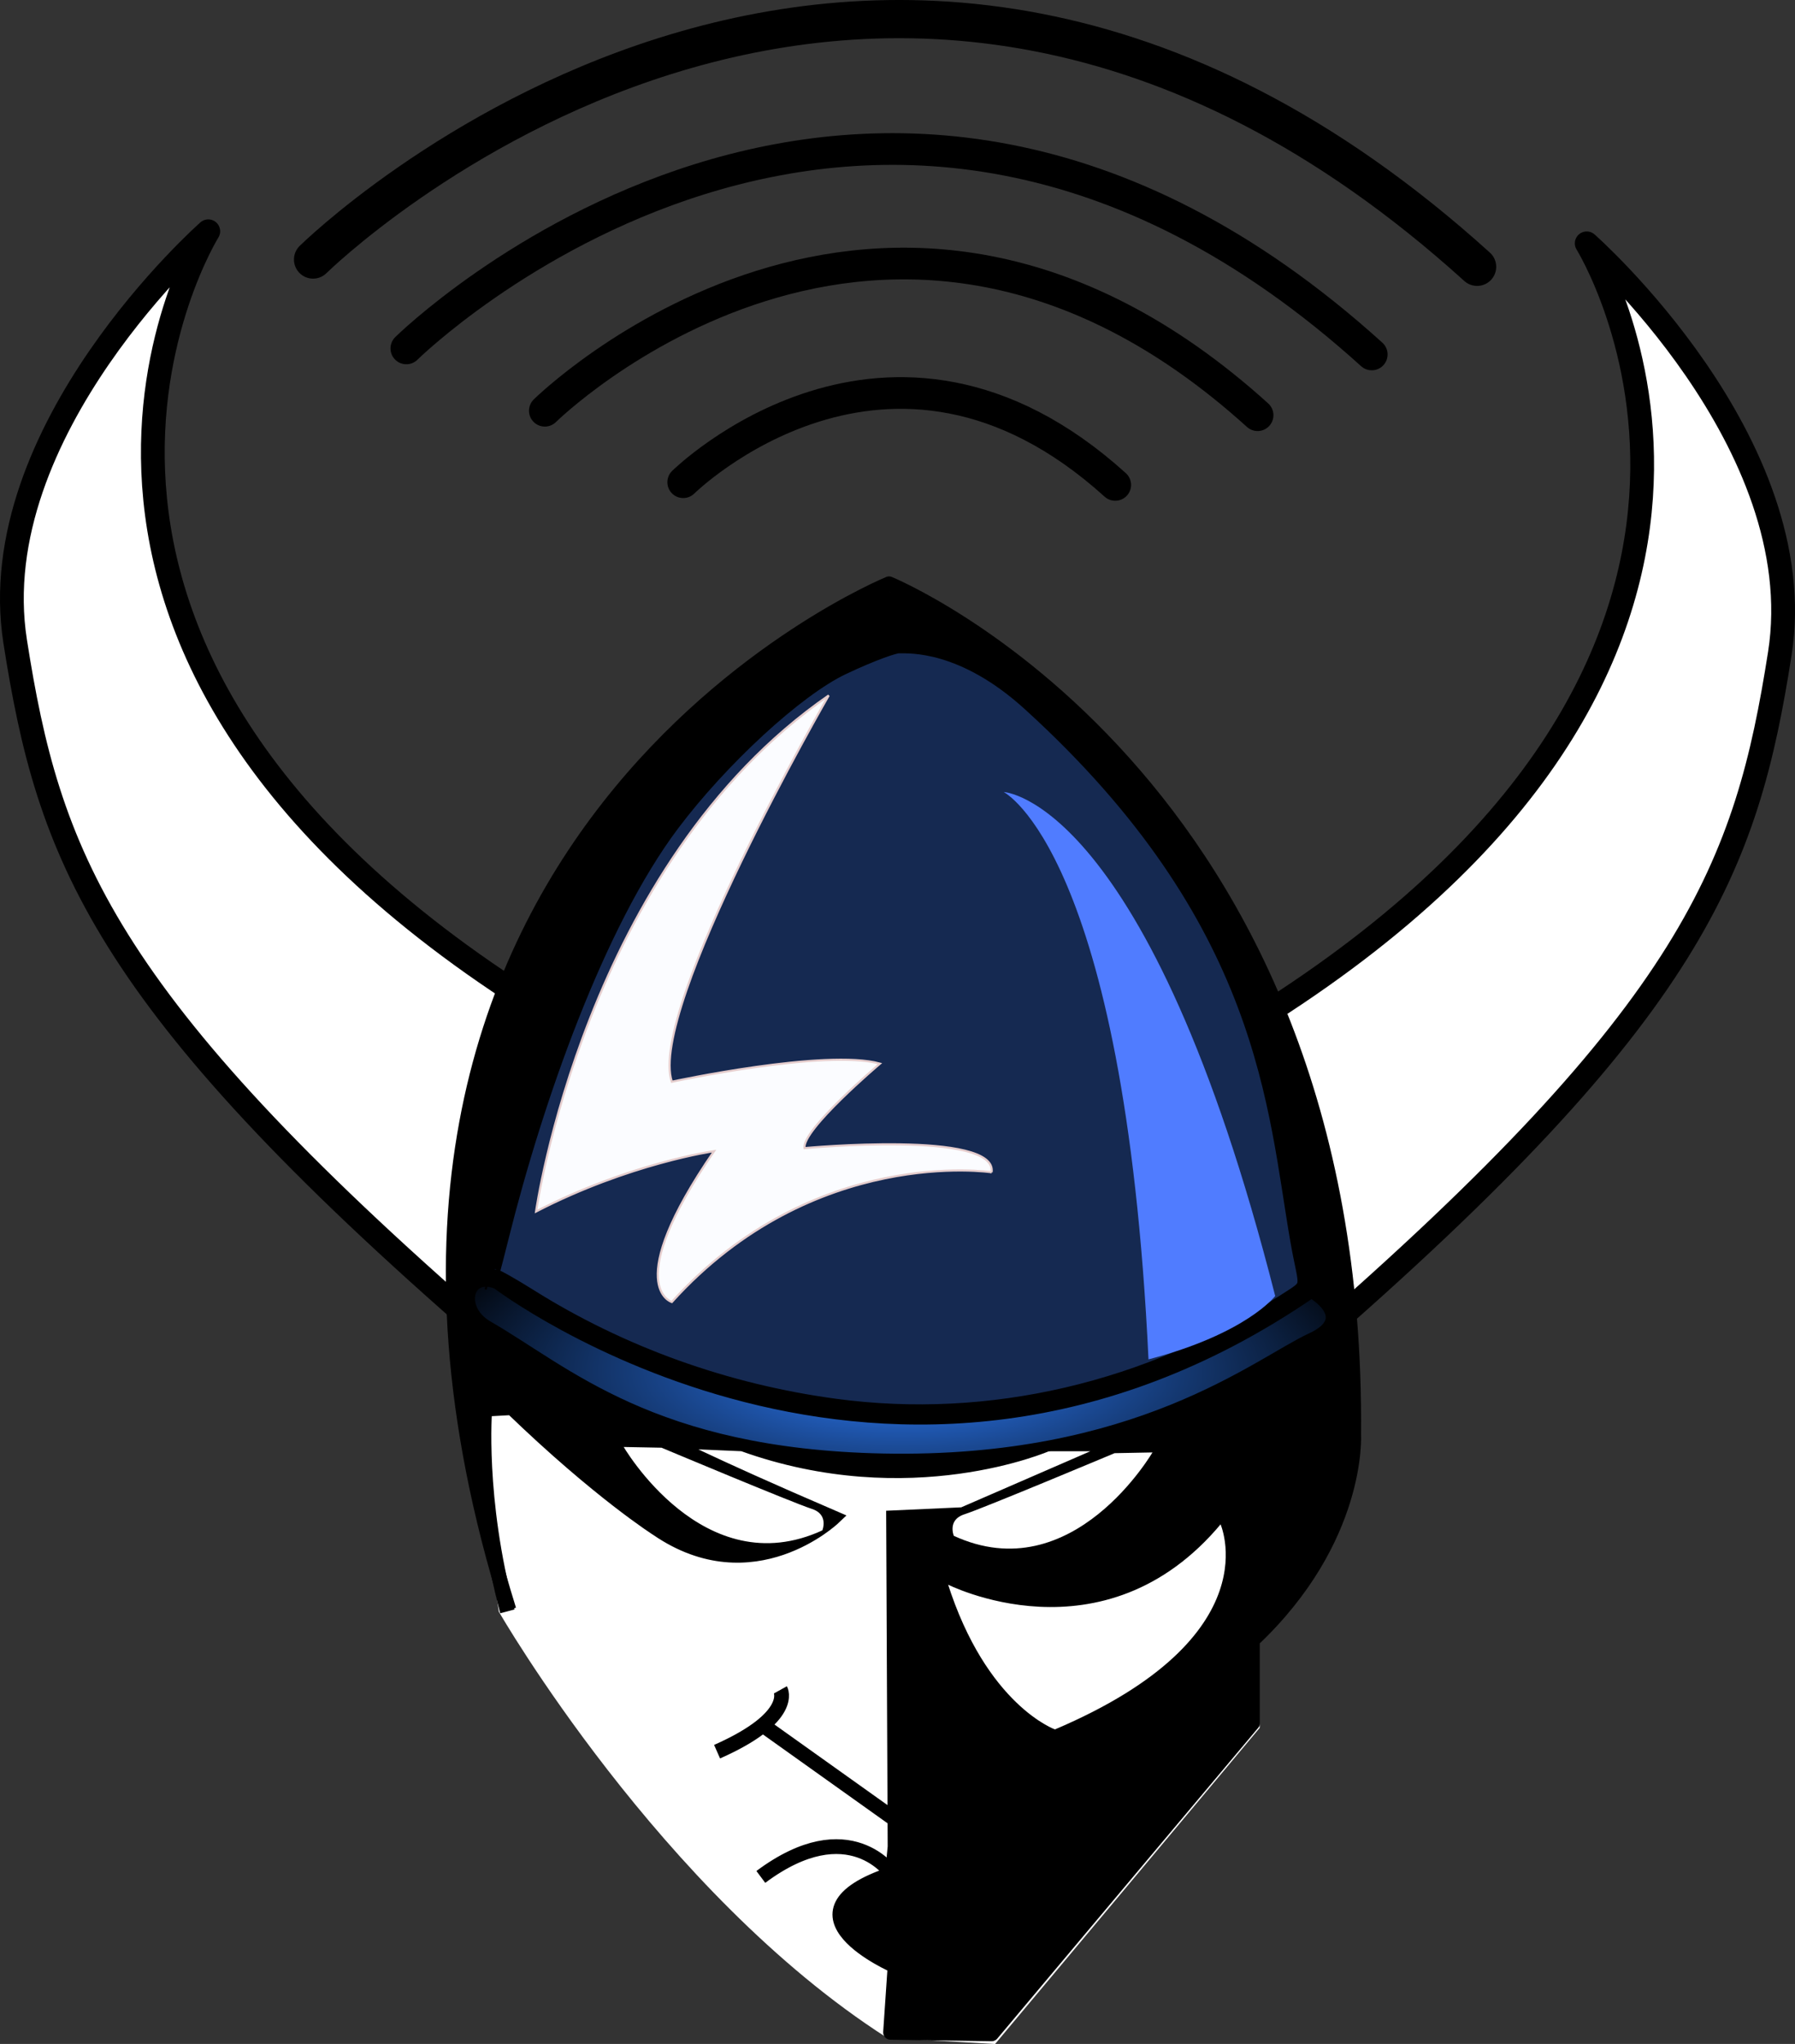 <?xml version="1.0" encoding="UTF-8" standalone="no"?>
<!-- Created with Inkscape (http://www.inkscape.org/) -->

<svg
   xmlns:dc="http://purl.org/dc/elements/1.1/"
   xmlns:cc="http://creativecommons.org/ns#"
   xmlns:rdf="http://www.w3.org/1999/02/22-rdf-syntax-ns#"
   xmlns:svg="http://www.w3.org/2000/svg"
   xmlns="http://www.w3.org/2000/svg"
   xmlns:xlink="http://www.w3.org/1999/xlink"
   xmlns:sodipodi="http://sodipodi.sourceforge.net/DTD/sodipodi-0.dtd"
   xmlns:inkscape="http://www.inkscape.org/namespaces/inkscape"
   width="849.967"
   height="967.581"
   id="svg2"
   version="1.1"
   inkscape:version="0.47 r22583"
   sodipodi:docname="WWUwifi.svg"
   style="display:inline">
  <rect width="100%" height="100%" fill="#333333" stroke="none"/>
  <defs
     id="defs4">
    <linearGradient
       id="linearGradient4158">
      <stop
         style="stop-color:#507cff;stop-opacity:1"
         offset="0"
         id="stop4160" />
      <stop
         style="stop-color:#507cff;stop-opacity:0;"
         offset="1"
         id="stop4162" />
    </linearGradient>
    <linearGradient
       id="linearGradient4126">
      <stop
         style="stop-color:#2d7dfc;stop-opacity:1;"
         offset="0"
         id="stop4128" />
      <stop
         style="stop-color:#2d7dfc;stop-opacity:0;"
         offset="1"
         id="stop4130" />
    </linearGradient>
    <inkscape:perspective
       sodipodi:type="inkscape:persp3d"
       inkscape:vp_x="0 : 526.18109 : 1"
       inkscape:vp_y="0 : 1000 : 0"
       inkscape:vp_z="744.09448 : 526.18109 : 1"
       inkscape:persp3d-origin="372.04724 : 350.78739 : 1"
       id="perspective10" />
    <inkscape:perspective
       id="perspective2884"
       inkscape:persp3d-origin="0.5 : 0.33333333 : 1"
       inkscape:vp_z="1 : 0.5 : 1"
       inkscape:vp_y="0 : 1000 : 0"
       inkscape:vp_x="0 : 0.5 : 1"
       sodipodi:type="inkscape:persp3d" />
    <inkscape:perspective
       id="perspective2910"
       inkscape:persp3d-origin="0.5 : 0.33333333 : 1"
       inkscape:vp_z="1 : 0.5 : 1"
       inkscape:vp_y="0 : 1000 : 0"
       inkscape:vp_x="0 : 0.5 : 1"
       sodipodi:type="inkscape:persp3d" />
    <inkscape:perspective
       id="perspective2933"
       inkscape:persp3d-origin="0.5 : 0.33333333 : 1"
       inkscape:vp_z="1 : 0.5 : 1"
       inkscape:vp_y="0 : 1000 : 0"
       inkscape:vp_x="0 : 0.5 : 1"
       sodipodi:type="inkscape:persp3d" />
    <inkscape:perspective
       id="perspective4100"
       inkscape:persp3d-origin="0.5 : 0.33333333 : 1"
       inkscape:vp_z="1 : 0.5 : 1"
       inkscape:vp_y="0 : 1000 : 0"
       inkscape:vp_x="0 : 0.5 : 1"
       sodipodi:type="inkscape:persp3d" />
    <radialGradient
       inkscape:collect="always"
       xlink:href="#linearGradient4126"
       id="radialGradient4134"
       cx="391.07"
       cy="616.066"
       fx="391.07"
       fy="616.066"
       r="203.939"
       gradientTransform="matrix(1.193,0,0,0.444,-75.545,342.631)"
       gradientUnits="userSpaceOnUse" />
    <inkscape:perspective
       id="perspective4197"
       inkscape:persp3d-origin="0.5 : 0.33333333 : 1"
       inkscape:vp_z="1 : 0.5 : 1"
       inkscape:vp_y="0 : 1000 : 0"
       inkscape:vp_x="0 : 0.5 : 1"
       sodipodi:type="inkscape:persp3d" />
    <inkscape:perspective
       id="perspective4220"
       inkscape:persp3d-origin="0.5 : 0.33333333 : 1"
       inkscape:vp_z="1 : 0.5 : 1"
       inkscape:vp_y="0 : 1000 : 0"
       inkscape:vp_x="0 : 0.5 : 1"
       sodipodi:type="inkscape:persp3d" />
    <inkscape:perspective
       id="perspective4245"
       inkscape:persp3d-origin="0.5 : 0.33333333 : 1"
       inkscape:vp_z="1 : 0.5 : 1"
       inkscape:vp_y="0 : 1000 : 0"
       inkscape:vp_x="0 : 0.5 : 1"
       sodipodi:type="inkscape:persp3d" />
    <inkscape:perspective
       id="perspective4267"
       inkscape:persp3d-origin="0.5 : 0.33333333 : 1"
       inkscape:vp_z="1 : 0.5 : 1"
       inkscape:vp_y="0 : 1000 : 0"
       inkscape:vp_x="0 : 0.5 : 1"
       sodipodi:type="inkscape:persp3d" />
    <inkscape:perspective
       id="perspective4289"
       inkscape:persp3d-origin="0.5 : 0.33333333 : 1"
       inkscape:vp_z="1 : 0.5 : 1"
       inkscape:vp_y="0 : 1000 : 0"
       inkscape:vp_x="0 : 0.5 : 1"
       sodipodi:type="inkscape:persp3d" />
  </defs>
  <sodipodi:namedview
     id="base"
     pagecolor="#fdfdfd"
     bordercolor="#666666"
     borderopacity="1.0"
     inkscape:pageopacity="1"
     inkscape:pageshadow="2"
     inkscape:zoom="0.175"
     inkscape:cx="564.25183"
     inkscape:cy="41.670101"
     inkscape:document-units="px"
     inkscape:current-layer="layer5"
     showgrid="false"
     inkscape:window-width="1024"
     inkscape:window-height="572"
     inkscape:window-x="0"
     inkscape:window-y="1"
     inkscape:window-maximized="1" />
  <g
     inkscape:groupmode="layer"
     id="layer6"
     inkscape:label="Layer#4"
     transform="translate(35.266,32.575)">
    <path
       style="fill:#ffffff;fill-opacity:1;stroke:#ffffff;stroke-width:1px;stroke-linecap:butt;stroke-linejoin:miter;stroke-opacity:1"
       d="m 201.429,730.219 c 0,0 76.429,132.857 183.571,201.429 l 50.714,2.857 125,-149.286 0,-40 33.571,-111.429 -343.571,9.286 -58.571,-10.714 2.143,50 7.143,47.857 z"
       id="path4304" />
  </g>
  <g
     inkscape:groupmode="layer"
     id="layer4"
     inkscape:label="Layer#2"
     transform="translate(35.266,32.575)">
    <path
       style="fill:#ffffff;fill-opacity:1;stroke:#000000;stroke-width:11.25;stroke-linecap:round;stroke-linejoin:round;stroke-miterlimit:4;stroke-opacity:1;stroke-dasharray:none;display:inline"
       d="M 226.218,448.334 C -59.496,274.048 63.361,76.905 63.361,76.905 c 0,0 -107.143,94.286 -91.429,194.286 15.714,100 40,168.571 222.857,327.143 l -2.857,-1.429 34.286,-148.571 z"
       id="path4156" />
    <path
       style="fill:#ffffff;fill-opacity:1;stroke:#000000;stroke-width:11.25;stroke-linecap:round;stroke-linejoin:round;stroke-miterlimit:4;stroke-opacity:1;stroke-dasharray:none;display:inline"
       d="M 553.216,454.048 C 838.93,279.762 716.073,82.62 716.073,82.62 c 0,0 107.143,94.286 91.429,194.286 -15.714,100 -40,168.571 -222.857,327.143 l 2.857,-1.429 -34.286,-148.571 z"
       id="path4156-5" />
  </g>
  <g
     inkscape:label="Layer 1"
     inkscape:groupmode="layer"
     id="layer1"
     style="display:inline"
     transform="translate(35.266,32.575)">
    <path
       style="fill:none;stroke:#000000;stroke-width:7;stroke-linecap:butt;stroke-linejoin:round;stroke-miterlimit:4;stroke-opacity:1;stroke-dasharray:none"
       d="m 205.714,729.505 c -114.286,-365.714 180,-485.714 180,-485.714 0,0 222.857,91.429 220,402.857 0,0 2.857,49.286 -47.857,97.143 l 0,39.286 -123.571,147.143 -47.857,-0.714 2.143,-31.429 c 0,0 -57.857,-25 -1.429,-43.571 0,0 -20,-30 -62.143,1.429"
       id="path2894" />
    <path
       style="fill:none;stroke:#000000;stroke-width:7;stroke-linecap:butt;stroke-linejoin:miter;stroke-miterlimit:4;stroke-opacity:1;stroke-dasharray:none"
       d="m 334.286,767.362 c 0,0 7.143,12.857 -30,29.286"
       id="path2896" />
    <path
       style="fill:none;stroke:#000000;stroke-width:7;stroke-linecap:butt;stroke-linejoin:miter;stroke-miterlimit:4;stroke-opacity:1;stroke-dasharray:none"
       d="m 326.429,784.505 62.143,44.286"
       id="path2898" />
    <path
       style="fill:none;stroke:#000000;stroke-width:7;stroke-linecap:butt;stroke-linejoin:miter;stroke-miterlimit:4;stroke-opacity:1;stroke-dasharray:none"
       d="m 387.5,852.719 1.071,-11.071 -0.714,-155.714 32.838,-1.488 77.162,-33.512 -37.143,0 c 0,0 -65,28.571 -144.286,0 l -37.5,-1.607 c 0,0 18.929,10.179 80.357,36.607 0,0 -38.036,36.071 -83.036,5.357 0,0 -27.679,-17.5 -69.107,-57.5 l -12.857,0.714 c 0,0 -3.571,42.143 10.714,95.714"
       id="path2900"
       sodipodi:nodetypes="ccccccccccccc" />
    <path
       style="fill:#000000;stroke-width:7;stroke-linecap:round;stroke-linejoin:round;stroke-miterlimit:4;stroke-dasharray:none"
       d="m 389.975,911.892 c 0,-14.478 -0.635,-15.969 -8.545,-20.059 -4.699,-2.43 -10.655,-7.639 -13.234,-11.575 -4.362,-6.657 -4.349,-7.533 0.18,-12.537 2.678,-2.959 8.475,-6.874 12.883,-8.699 4.408,-1.826 7.969,-4.836 7.915,-6.69 -0.054,-1.854 0.103,-39.692 0.351,-84.084 l 0.45,-80.714 14.646,0 c 11.491,0 22.723,-3.489 52.143,-16.197 20.624,-8.909 38.719,-17.266 40.212,-18.571 4.972,-4.348 -38.769,-2.446 -56.588,2.461 -26.848,7.394 -79.994,6.71 -107.738,-1.386 -21.347,-6.229 -54.103,-8.581 -54.103,-3.885 0,1.332 17.562,10.201 39.026,19.71 l 39.026,17.289 -12.079,6.162 c -19.463,9.929 -36.856,10.685 -54.932,2.385 -15.798,-7.253 -50.683,-33.913 -68.031,-51.992 -7.407,-7.719 -12.184,-10.261 -19.286,-10.261 l -9.44,0 -0.341,16.429 -0.341,16.429 -3.87,-18.571 c -2.128,-10.214 -4.714,-36.571 -5.746,-58.571 -6.469,-137.943 56.192,-255.631 173.989,-326.784 13.335,-8.054 26.26,-14.645 28.722,-14.645 5.184,0 28.402,13.229 49.015,27.928 63.344,45.171 115.297,116.537 141.902,194.929 15.418,45.428 22.821,86.183 26.789,147.479 3.034,46.861 -5.513,74.89 -33.316,109.251 -13.539,16.733 -13.946,17.786 -13.946,36.086 l 0,18.85 -60.714,72.641 -60.714,72.641 -22.143,0.097 -22.143,0.097 0,-15.641 z"
       id="path4085" />
  </g>
  <g
     inkscape:groupmode="layer"
     id="layer3"
     inkscape:label="Layer#1"
     style="display:inline"
     transform="translate(35.266,32.575)">
    <path
       style="fill:#ffffff;fill-opacity:1;stroke:#000000;stroke-width:1px;stroke-linecap:butt;stroke-linejoin:miter;stroke-opacity:1"
       d="m 511.342,654.48 c 0,0 -38.214,66.786 -95.357,40.357 0,0 -3.571,-8.214 5.357,-11.071 8.929,-2.857 71.071,-28.929 71.071,-28.929 l 18.929,-0.357 z"
       id="path4090" />
    <path
       style="fill:#ffffff;fill-opacity:1;stroke:#000000;stroke-width:1px;stroke-linecap:butt;stroke-linejoin:miter;stroke-opacity:1"
       d="m 259.171,651.898 c 0,0 38.214,66.786 95.357,40.357 0,0 3.571,-8.214 -5.357,-11.071 -8.929,-2.857 -71.071,-28.929 -71.071,-28.929 l -18.929,-0.357 z"
       id="path4090-8" />
    <path
       style="fill:#ffffff;fill-opacity:1;stroke:#000000;stroke-width:1px;stroke-linecap:butt;stroke-linejoin:miter;stroke-opacity:1"
       d="m 412.857,716.648 c 0,0 74.286,38.571 130,-28.571 0,0 25.714,54.286 -78.571,98.571 0,0 -32.857,-11.429 -51.429,-70 z"
       id="path4114" />
    <path
       style="fill:url(#radialGradient4134);fill-opacity:1;stroke:#000000;stroke-width:5;stroke-miterlimit:4;stroke-opacity:1;stroke-dasharray:none"
       d="m 200,575.148 c 0,0 185.714,141.429 385.714,4.286 0,0 20.912,11.769 0,21.429 -25.654,11.849 -82.368,59.585 -202.857,57.143 -109.174,-2.213 -150.084,-41.542 -187.143,-62.857 -13.748,-7.907 -10,-25.714 4.286,-20 z"
       id="path4116"
       sodipodi:nodetypes="ccsssc" />
    <path
       style="fill:none;stroke:#000000;stroke-width:1px;stroke-linecap:butt;stroke-linejoin:miter;stroke-opacity:1"
       d="m 194.707,577.843 c 0,0 42.426,-224.254 195.97,-307.086"
       id="path4136" />
    <path
       id="path4138"
       d="m 586.32,578.022 c 0,0 -42.426,-224.254 -195.97,-307.086"
       style="fill:none;stroke:#000000;stroke-width:1px;stroke-linecap:butt;stroke-linejoin:miter;stroke-opacity:1" />
    <path
       style="fill:#152951;fill-opacity:1;stroke:#000000;stroke-width:7.143;stroke-linecap:round;stroke-linejoin:round;stroke-miterlimit:4;stroke-opacity:1;stroke-dasharray:none"
       d="m 360.232,633.134 c -51.736,-6.948 -101.339,-24.764 -144.664,-51.96 -8.292,-5.205 -15.821,-9.464 -16.731,-9.464 -0.91,0 -1.321,-1.125 -0.912,-2.5 0.409,-1.375 2.383,-9.055 4.387,-17.066 15.898,-63.548 45.063,-147.408 80.674,-194.72 23.042,-30.613 58.899,-63.787 80.744,-74.113 14.985,-7.084 24.573,-10.173 26.446,-10.173 5.304,0 30.502,-1.557 62.344,27.455 112.635,102.494 115.879,191.534 126.741,253.974 4.209,24.195 6.93,20.403 -6.5,29.14 -64.187,41.755 -139.4,59.247 -212.53,49.427 z"
       id="path4140"
       sodipodi:nodetypes="cssssssssssc" />
    <path
       style="fill:#fbfcff;fill-opacity:1;stroke:#e5cdcd;stroke-width:1px;stroke-linecap:butt;stroke-linejoin:miter;stroke-opacity:1"
       d="m 434.286,522.362 c 0,0 -84.286,-12.857 -151.429,61.429 0,0 -24.286,-7.143 20,-71.429 0,0 -40,5.714 -84.286,28.571 0,0 22.857,-164.286 138.571,-244.286 0,0 -85.714,148.571 -74.286,182.857 0,0 72.857,-15.714 98.571,-8.571 0,0 -37.143,31.429 -35.714,40 0,0 91.429,-8.571 88.571,11.429 z"
       id="path4142" />
    <path
       style="fill:#507cff;fill-opacity:1;stroke:none"
       d="M 508.571,610.934 C 497.143,370.934 440,342.362 440,342.362 c 0,0 68.571,2.857 128.571,238.571 0,0 -13.571,17.857 -60,30 z"
       id="path4152" />
  </g>
  <g
     inkscape:groupmode="layer"
     id="layer5"
     inkscape:label="Layer#3"
     transform="translate(35.266,32.575)">
    <path
       style="fill:none;stroke:#000000;stroke-width:15;stroke-linecap:round;stroke-linejoin:round;stroke-miterlimit:4;stroke-opacity:1;stroke-dasharray:none"
       d="m 157.143,132.362 c 0,0 217.143,-214.286 457.143,2.857"
       id="path4235" />
    <path
       style="fill:none;stroke:#000000;stroke-width:15;stroke-linecap:round;stroke-linejoin:round;stroke-miterlimit:4;stroke-opacity:1;stroke-dasharray:none"
       d="m 222.726,161.868 c 0,0 160.314,-158.205 337.503,2.109"
       id="path4235-7" />
    <path
       style="fill:none;stroke:#000000;stroke-width:15;stroke-linecap:round;stroke-linejoin:round;stroke-miterlimit:4;stroke-opacity:1;stroke-dasharray:none"
       d="m 288.246,195.701 c 0,0 97.171,-95.892 204.57,1.279"
       id="path4235-7-7" />
    <path
       style="fill:none;stroke:#000000;stroke-width:18.086;stroke-linecap:round;stroke-linejoin:round;stroke-miterlimit:4;stroke-opacity:1;stroke-dasharray:none"
       d="m 112.972,90.287 c 0,0 261.82,-258.375 551.199,3.445"
       id="path4235-4" />
  </g>
</svg>
